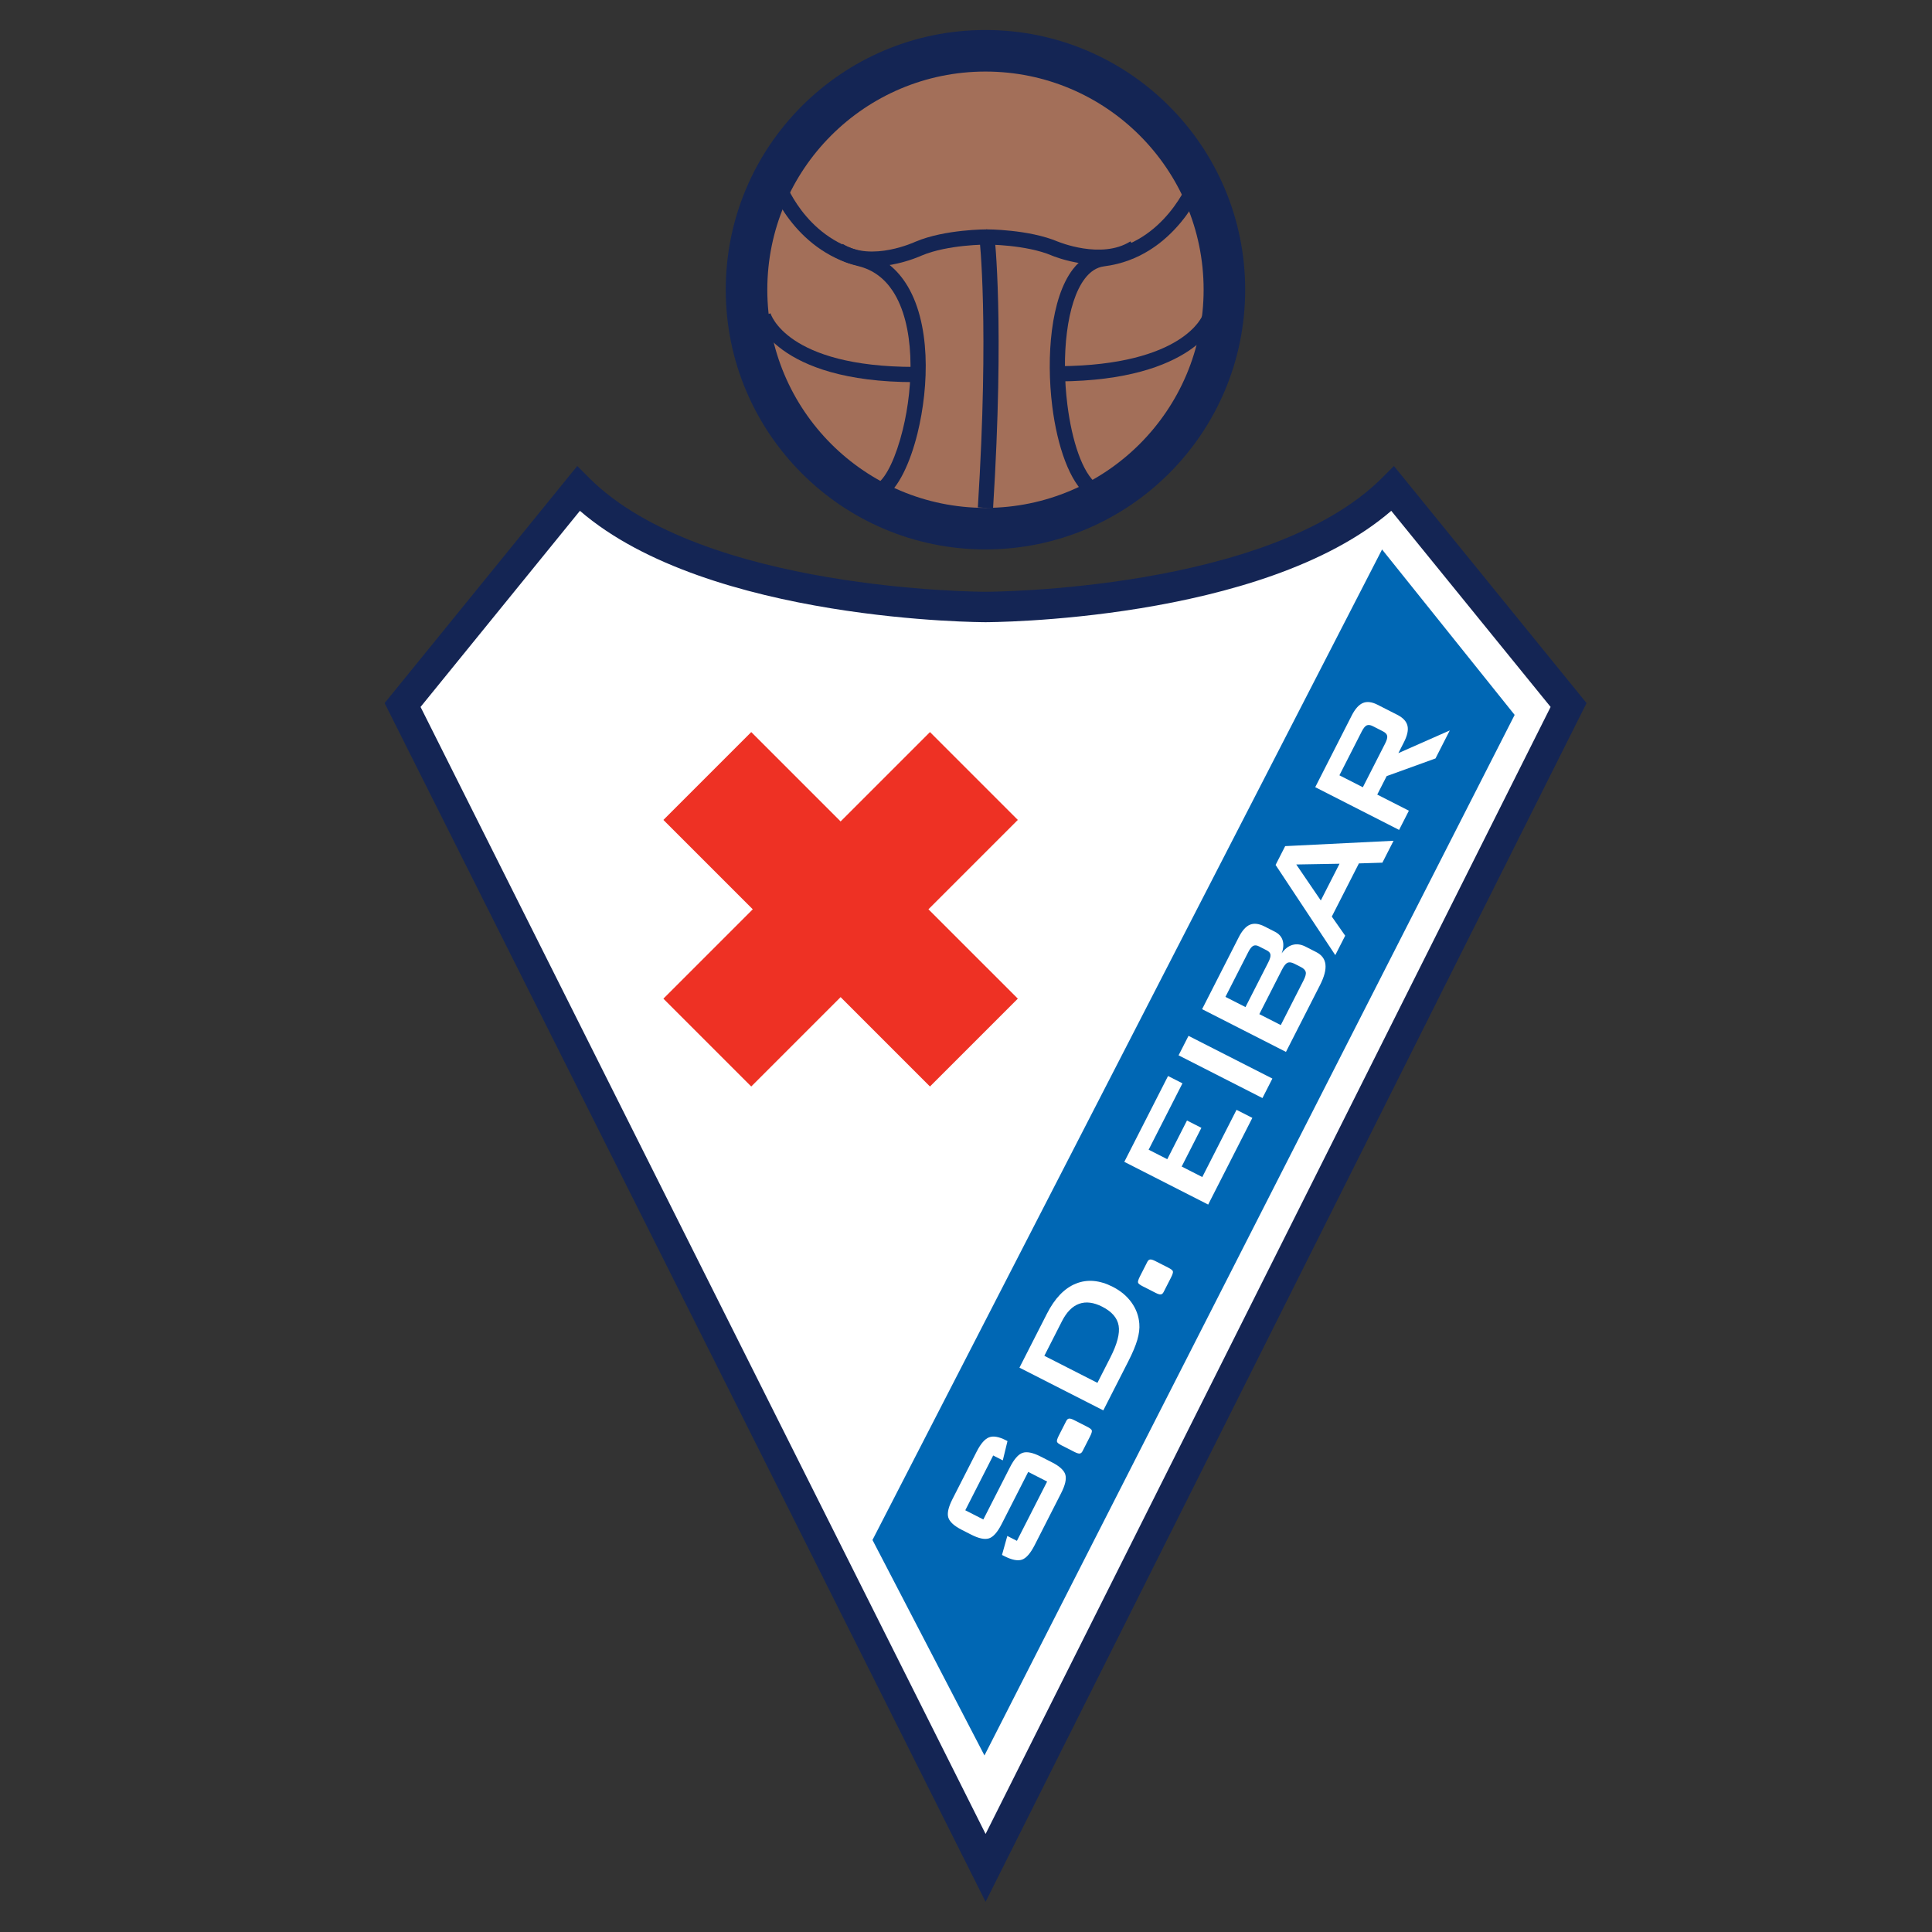 <?xml version="1.0" encoding="utf-8"?>
<!-- Generator: Adobe Illustrator 19.1.0, SVG Export Plug-In . SVG Version: 6.00 Build 0)  -->
<svg version="1.1" id="Layer_1" xmlns="http://www.w3.org/2000/svg" xmlns:xlink="http://www.w3.org/1999/xlink" x="0px" y="0px"
	 viewBox="0 0 400 400" enable-background="new 0 0 400 400" xml:space="preserve">
<rect x="0" y="0" width="400" height="400" fill="#333333" stroke="none"/>
<g>
	<path fill-rule="evenodd" clip-rule="evenodd" fill="#FFFFFF" d="M204.056,386.725l120.701-240.761l-36.393-44.793
		c-24.495,24.496-84.308,24.497-84.308,24.497s-59.814-0.001-84.308-24.497l-36.395,44.793L204.056,386.725L204.056,386.725z"/>
	<path fill="#142554" d="M204.056,379.703l116.981-233.339l-32.991-40.605c-26.711,23.062-83.807,23.058-83.978,23.059h-0.025
		c-0.17-0.001-57.267,0.003-83.978-23.059l-32.993,40.605L204.056,379.703L204.056,379.703z M206.874,388.127l-2.817,5.62
		l-2.818-5.62L80.535,147.367l-0.903-1.801l1.285-1.582l36.395-44.793l2.201-2.708l2.462,2.462
		c23.385,23.387,81.016,23.572,82.069,23.574c0.001,0,0.017,0,0.025,0h-0.025c0.008,0,0.023,0,0.025,0
		c1.043-0.002,58.682-0.186,82.069-23.574l2.462-2.462l2.2,2.708l36.394,44.793l1.285,1.582l-0.903,1.801L206.874,388.127
		L206.874,388.127z"/>
	<polygon fill-rule="evenodd" clip-rule="evenodd" fill="#0067B4" points="286.142,113.76 180.638,318.835 203.821,363.448 
		313.591,148.012 286.142,113.76 	"/>
	<path fill-rule="evenodd" clip-rule="evenodd" fill="#FFFFFF" d="M205.628,301.342l-5.778,11.343l3.74,1.905l5.505-10.8
		c0.866-1.7,1.743-2.699,2.633-2.997c0.888-0.299,2.129-0.045,3.718,0.765l2.357,1.201c1.569,0.8,2.49,1.645,2.762,2.537
		c0.273,0.892-0.022,2.188-0.89,3.886l-5.452,10.703c-0.871,1.708-1.749,2.717-2.631,3.022c-0.884,0.308-2.11,0.062-3.679-0.738
		l-0.461-0.235l1.101-3.931l1.987,1.013l6.256-12.277l-3.916-1.997l-5.505,10.806c-0.856,1.678-1.722,2.662-2.606,2.951
		c-0.881,0.291-2.116,0.033-3.703-0.775l-1.928-0.982c-1.581-0.806-2.511-1.651-2.794-2.535c-0.283-0.883,0.004-2.165,0.857-3.84
		l5.012-9.836c0.833-1.631,1.686-2.612,2.561-2.947c0.874-0.334,2.026-0.137,3.451,0.589l0.365,0.186l-0.972,3.996L205.628,301.342
		L205.628,301.342z"/>
	<path fill-rule="evenodd" clip-rule="evenodd" fill="#FFFFFF" d="M220.449,294.804l0.31-0.607c0.149-0.293,0.34-0.457,0.57-0.491
		c0.232-0.034,0.588,0.072,1.068,0.318l2.725,1.388c0.525,0.268,0.831,0.506,0.919,0.716c0.086,0.209-0.043,0.65-0.388,1.326
		l-1.525,2.993c-0.151,0.295-0.342,0.459-0.58,0.49c-0.236,0.031-0.595-0.078-1.077-0.322l-2.725-1.388
		c-0.513-0.262-0.814-0.499-0.9-0.707c-0.086-0.209,0.041-0.652,0.386-1.327L220.449,294.804L220.449,294.804z"/>
	<path fill-rule="evenodd" clip-rule="evenodd" fill="#FFFFFF" d="M216.219,280.705l3.66-7.185c0.964-1.891,2.149-3.086,3.556-3.586
		c1.406-0.5,2.998-0.299,4.771,0.605c1.993,1.015,3.127,2.328,3.398,3.933c0.273,1.605-0.304,3.804-1.724,6.592l-2.67,5.241
		L216.219,280.705L216.219,280.705z M233.599,281.859c0.892-1.751,1.519-3.242,1.876-4.474c0.359-1.232,0.494-2.346,0.408-3.342
		c-0.123-1.593-0.665-3.055-1.622-4.386c-0.957-1.329-2.247-2.407-3.869-3.234c-2.737-1.395-5.288-1.614-7.65-0.661
		c-2.362,0.956-4.355,3.025-5.977,6.211l-5.7,11.185l17.363,8.847L233.599,281.859L233.599,281.859z"/>
	<path fill-rule="evenodd" clip-rule="evenodd" fill="#FFFFFF" d="M237.234,261.861l0.308-0.605c0.15-0.295,0.34-0.459,0.572-0.492
		c0.232-0.033,0.587,0.072,1.069,0.318l2.725,1.388c0.525,0.267,0.83,0.507,0.918,0.713c0.086,0.211-0.043,0.652-0.387,1.329
		l-1.528,2.994c-0.15,0.295-0.342,0.459-0.578,0.488c-0.236,0.033-0.595-0.076-1.077-0.322l-2.725-1.388
		c-0.514-0.262-0.814-0.496-0.9-0.705c-0.088-0.209,0.041-0.652,0.386-1.329L237.234,261.861L237.234,261.861z"/>
	<polygon fill-rule="evenodd" clip-rule="evenodd" fill="#FFFFFF" points="250.14,249.394 232.776,240.547 241.831,222.776 
		244.815,224.293 237.814,238.033 241.672,240 245.754,231.988 248.735,233.508 244.655,241.519 248.922,243.693 256.01,229.778 
		259.285,231.447 250.14,249.394 	"/>
	<polygon fill-rule="evenodd" clip-rule="evenodd" fill="#FFFFFF" points="261.376,227.342 244.013,218.494 246.068,214.461 
		263.433,223.307 261.376,227.342 	"/>
	<path fill-rule="evenodd" clip-rule="evenodd" fill="#FFFFFF" d="M259.457,195.835c0.328-0.17,0.72-0.142,1.168,0.087l1.649,0.84
		c0.462,0.235,0.716,0.535,0.765,0.899c0.049,0.365-0.104,0.898-0.464,1.602l-4.71,9.244l-4.152-2.114l4.712-9.245
		C258.782,196.444,259.127,196.007,259.457,195.835L259.457,195.835z M266.58,199.323c0.365-0.157,0.839-0.087,1.422,0.211
		l1.322,0.672c0.582,0.298,0.921,0.642,1.013,1.029c0.095,0.392-0.058,0.974-0.453,1.749l-4.71,9.246l-4.443-2.264l4.71-9.246
		C265.836,199.945,266.215,199.48,266.58,199.323L266.58,199.323z M273.293,203.955c0.875-1.72,1.253-3.141,1.126-4.269
		c-0.126-1.128-0.759-1.982-1.901-2.564l-2.228-1.136c-0.935-0.477-1.831-0.594-2.69-0.352c-0.857,0.243-1.604,0.824-2.241,1.747
		c0.371-1.023,0.437-1.919,0.199-2.688c-0.238-0.768-0.773-1.365-1.608-1.79l-2.126-1.083c-1.165-0.594-2.171-0.719-3.018-0.375
		c-0.847,0.344-1.622,1.202-2.322,2.574l-7.601,14.918l17.363,8.848L273.293,203.955L273.293,203.955z"/>
	<path fill-rule="evenodd" clip-rule="evenodd" fill="#FFFFFF" d="M268.379,178.982l8.956-0.156l-3.877,7.607L268.379,178.982
		L268.379,178.982z M278.506,193.725l-2.77-3.958l5.61-11.009l4.862-0.151l2.311-4.535l-22.436,1.11l-1.985,3.894l12.358,18.673
		L278.506,193.725L278.506,193.725z"/>
	<path fill-rule="evenodd" clip-rule="evenodd" fill="#FFFFFF" d="M282.959,150.186c0.334-0.154,0.755-0.102,1.261,0.156
		l2.095,1.069c0.517,0.264,0.812,0.576,0.886,0.936c0.072,0.361-0.07,0.89-0.424,1.588l-4.615,9.057l-4.852-2.473l4.613-9.055
		C282.279,150.764,282.625,150.339,282.959,150.186L282.959,150.186z M291.692,167.847l-6.549-3.337l1.95-3.825l10.111-3.658
		l2.955-5.797l-10.641,4.699l1.15-2.26c0.707-1.388,0.951-2.53,0.73-3.427c-0.221-0.897-0.919-1.644-2.096-2.244l-4.093-2.085
		c-1.175-0.599-2.184-0.721-3.029-0.367c-0.845,0.355-1.622,1.224-2.329,2.613l-7.547,14.817l17.363,8.847L291.692,167.847
		L291.692,167.847z"/>
	<path fill-rule="evenodd" clip-rule="evenodd" fill="#142554" d="M257.8,59.983c0,29.696-24.074,53.77-53.771,53.77
		c-29.696,0-53.77-24.074-53.77-53.77c0-29.697,24.074-53.771,53.77-53.771C233.726,6.212,257.8,30.286,257.8,59.983L257.8,59.983z"
		/>
	<path fill-rule="evenodd" clip-rule="evenodd" fill="#A36F59" d="M249.197,59.983c0,24.944-20.222,45.167-45.167,45.167
		c-24.945,0-45.167-20.222-45.167-45.167c0-24.945,20.222-45.167,45.167-45.167C228.975,14.816,249.197,35.038,249.197,59.983
		L249.197,59.983z"/>
	<path fill="#142554" d="M249.162,38.399c-0.016,0.042-5.718,14.881-20.566,16.743c-1.566,0.196-2.885,1.102-3.971,2.516
		c-1.926,2.509-3.136,6.516-3.724,11.111c-0.603,4.713-0.538,10.02,0.085,14.991c0.944,7.529,3.117,14.15,6.115,16.452l-1.906,2.497
		c-3.703-2.843-6.294-10.282-7.333-18.568c-0.65-5.187-0.712-10.765-0.073-15.765c0.655-5.118,2.06-9.656,4.339-12.625
		c1.598-2.082,3.613-3.424,6.087-3.734c12.971-1.626,18.005-14.725,18.02-14.762L249.162,38.399L249.162,38.399z"/>
	<path fill="#142554" d="M251.915,66.406c-0.014,0.035-4.579,12.362-32.588,12.56l-0.012-3.15
		c25.852-0.183,29.661-10.537,29.672-10.567L251.915,66.406L251.915,66.406z"/>
	<path fill="#142554" d="M162.384,37.298c0.012,0.034,4.148,11.817,16.086,14.756c3.989,0.982,6.928,3.322,9.014,6.505
		c2.638,4.024,3.872,9.38,4.13,14.975c0.252,5.478-0.436,11.233-1.652,16.173c-1.549,6.292-4.039,11.36-6.647,13.069l-1.722-2.632
		c1.95-1.278,3.949-5.626,5.319-11.187c1.146-4.653,1.793-10.09,1.554-15.288c-0.234-5.08-1.315-9.883-3.612-13.388
		c-1.665-2.54-3.992-4.403-7.131-5.176c-13.597-3.348-18.287-16.71-18.301-16.749L162.384,37.298L162.384,37.298z"/>
	<path fill="#142554" d="M159.527,64.87c0.01,0.032,3.215,11.097,29.844,11.097v3.15c-28.958,0-32.834-13.262-32.846-13.299
		L159.527,64.87L159.527,64.87z"/>
	<path fill="#142554" d="M174.476,50.501c5.979,3.787,15.008-0.436,15.035-0.448l0.049-0.019c6.083-2.575,14.757-2.545,14.782-2.545
		v3.15c-0.024,0-8.099-0.028-13.564,2.286l0.049-0.019c-0.03,0.014-10.593,4.959-18.024,0.252L174.476,50.501L174.476,50.501z"/>
	<polygon fill="#142554" points="204.341,50.639 204.259,50.639 204.259,47.489 204.341,47.489 204.341,50.639 	"/>
	<path fill="#142554" d="M204.259,47.489c0.025,0,8.699-0.03,14.782,2.545l-0.018-0.012c0.026,0.011,9.008,3.763,15.02-0.046
		l1.673,2.658c-7.398,4.686-17.845,0.317-17.875,0.304l-0.018-0.012c-5.465-2.314-13.541-2.286-13.564-2.286V47.489L204.259,47.489z
		"/>
	<path fill="#142554" d="M205.903,48.892c0.006,0.053,2.102,18.063-0.299,56.356l-3.15-0.197c2.388-38.085,0.33-55.763,0.324-55.815
		L205.903,48.892L205.903,48.892z"/>
	<polygon fill-rule="evenodd" clip-rule="evenodd" fill="#EE3124" points="210.728,169.756 192.541,151.568 174.038,170.07 
		155.537,151.568 137.349,169.756 155.85,188.258 137.349,206.76 155.537,224.948 174.038,206.444 192.541,224.948 210.728,206.76 
		192.225,188.258 210.728,169.756 	"/>
</g>
</svg>

